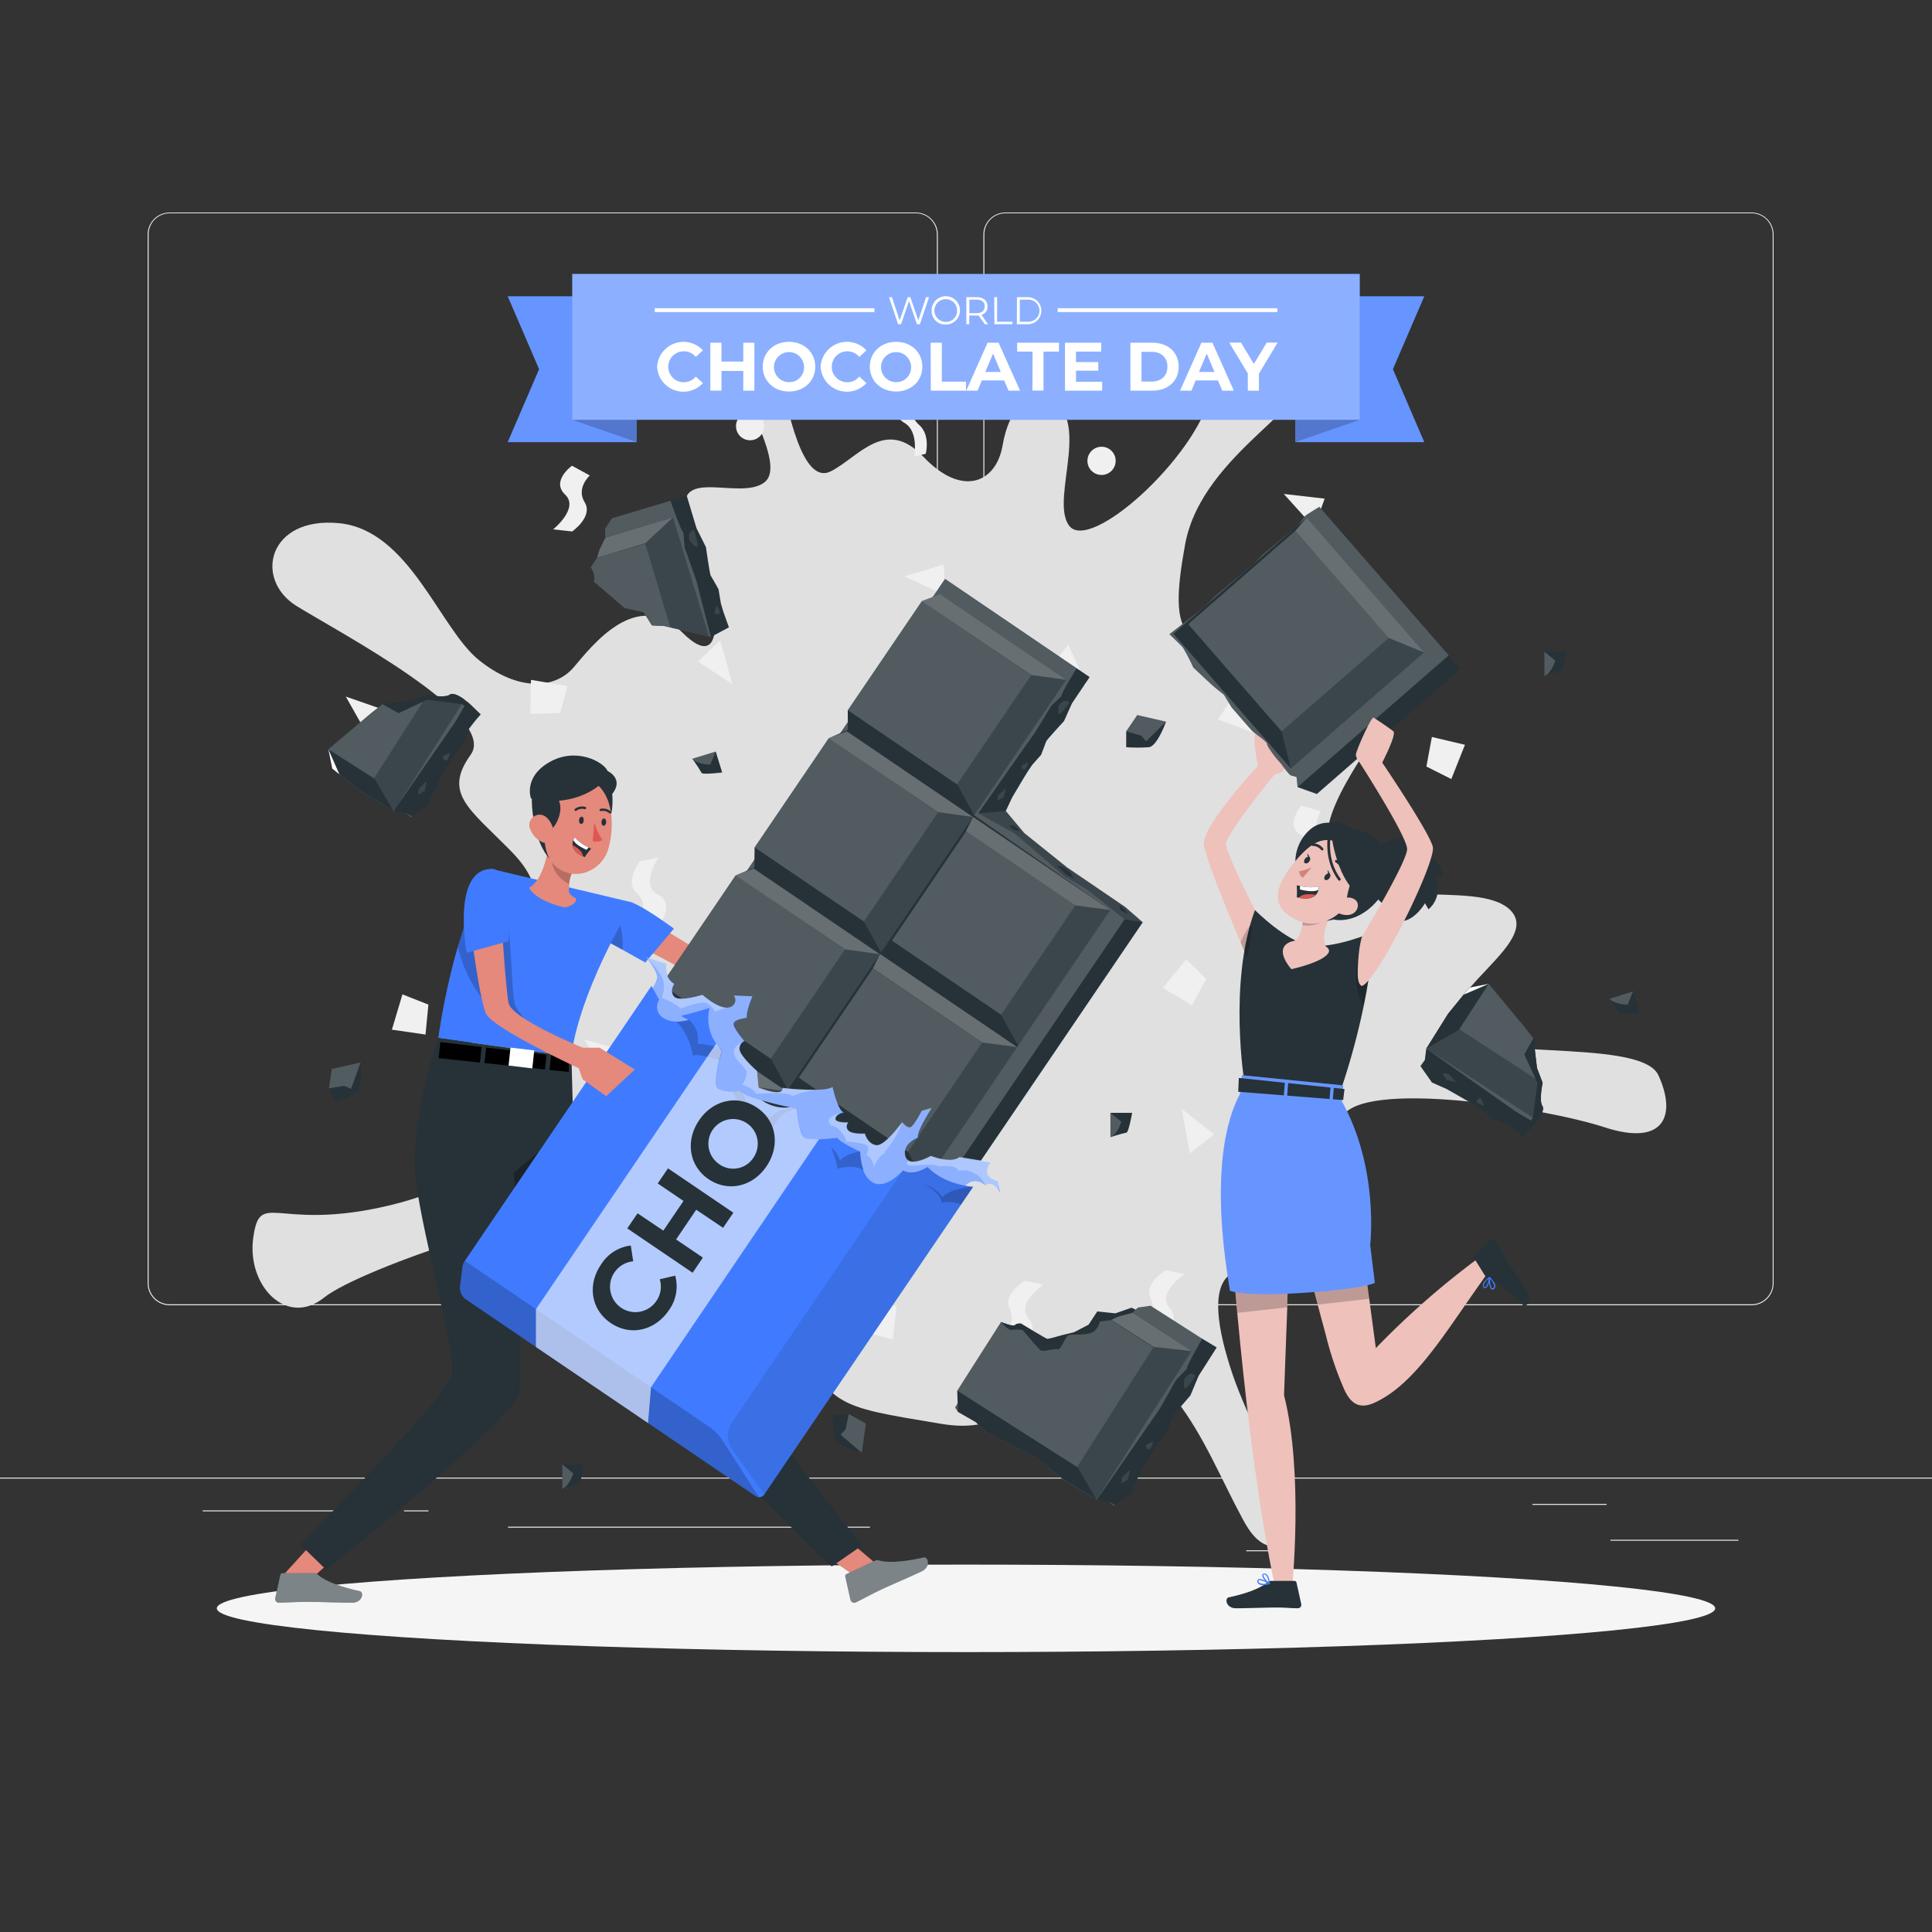 <svg xmlns="http://www.w3.org/2000/svg" viewBox="0 0 500 500"><rect x="0" y="0" width="500" height="500" fill="#333333" stroke="none"/><g id="freepik--background-complete--inject-46"><rect y="382.4" width="500" height="0.25" style="fill:#ebebeb"></rect><rect x="416.78" y="398.49" width="33.12" height="0.25" style="fill:#ebebeb"></rect><rect x="322.53" y="401.21" width="8.69" height="0.25" style="fill:#ebebeb"></rect><rect x="396.59" y="389.21" width="19.19" height="0.25" style="fill:#ebebeb"></rect><rect x="52.46" y="390.89" width="43.19" height="0.25" style="fill:#ebebeb"></rect><rect x="104.56" y="390.89" width="6.33" height="0.25" style="fill:#ebebeb"></rect><rect x="131.47" y="395.11" width="93.68" height="0.25" style="fill:#ebebeb"></rect><path d="M237,337.8H43.91a5.71,5.71,0,0,1-5.7-5.71V60.66A5.71,5.71,0,0,1,43.91,55H237a5.71,5.71,0,0,1,5.71,5.71V332.09A5.71,5.71,0,0,1,237,337.8ZM43.91,55.2a5.46,5.46,0,0,0-5.45,5.46V332.09a5.46,5.46,0,0,0,5.45,5.46H237a5.47,5.47,0,0,0,5.46-5.46V60.66A5.47,5.47,0,0,0,237,55.2Z" style="fill:#ebebeb"></path><path d="M453.31,337.8H260.21a5.72,5.72,0,0,1-5.71-5.71V60.66A5.72,5.72,0,0,1,260.21,55h193.1A5.71,5.71,0,0,1,459,60.66V332.09A5.71,5.71,0,0,1,453.31,337.8ZM260.21,55.2a5.47,5.47,0,0,0-5.46,5.46V332.09a5.47,5.47,0,0,0,5.46,5.46h193.1a5.47,5.47,0,0,0,5.46-5.46V60.66a5.47,5.47,0,0,0-5.46-5.46Z" style="fill:#ebebeb"></path><path d="M429.18,278.25c-4.74-10.26-53.1-2.75-53.56-12.89S398.41,243.5,391,235.67s-33.31-.19-43.62-9.71,1.63-24.45,12.29-41.48-2.69-22.23-28.41-18.29-29-.87-24.56-25.26,36.77-37.34,30.22-46.08-19.57-9.39-23.58,7.17-31.39,41.22-36.67,34,7.41-30-7.35-33.76c-3-.76-8.17,3.2-9.85,13s-10.54,13.44-20.44,3-16.74,0-24,3.71-11.26-15.21-13.61-28-8.09-14.47-11.55-6.41,14.73,31.92,8,37.24-26.43-5.93-18.83,12.27,9.36,38.42-2.43,26.64-23.37,3.4-28.15,9-14.28,6.33-24.49-1.86-18-33.73-36.29-35.46-22.07,14.55-10.92,21.45S129,185.3,121.82,195.31s-.44,13.9,10.36,24.89,6.65,18-4.29,31.86-7.36,14.2-.53,27.89-1.65,26.68-28.88,32.53-31.2-4.57-32.94,7.83,8.65,23.27,18.32,15.51,64.45-26.09,68.87-19.91-4.06,22.8,5,29.09,40.52-25.54,48.14-3.15,10.08,22,37.62,26.62c14,2.35,20.67-3.59,26.86-15,3.18-5.86,4.66-8.2,12-6.49,9,2.07,16.64,8.34,22.16,15.51,7.1,9.23,11.47,20.21,17,30.46,1.35,2.5,2.89,5.08,5.36,6.48s6.14,1.09,7.55-1.37c1.15-2,.46-4.51-.26-6.7-4.38-13.3-11.87-24.74-16-38.22-1.72-5.67-7-23.16,3.25-24.43,16.58-2.32,17.94-6.73,24-16.36s-3.5-13.27,1.84-23.2,52.37-2.5,68,2.59S433.92,288.51,429.18,278.25Z" style="fill:#e0e0e0"></path><polygon points="276.46 166.83 271.6 173.14 281.31 177.51 276.46 166.83" style="fill:#f0f0f0"></polygon><polygon points="307.93 298.51 314.18 293.57 305.83 286.96 307.93 298.51" style="fill:#f0f0f0"></polygon><polygon points="244.7 154.05 244.23 146.1 234.03 149.17 244.7 154.05" style="fill:#f0f0f0"></polygon><polygon points="244.09 296.07 239.24 302.38 248.95 306.75 244.09 296.07" style="fill:#f0f0f0"></polygon><polygon points="252.18 204.71 259.94 205.19 258.97 213.93 249.75 211.5 252.18 204.71" style="fill:#f0f0f0"></polygon><polygon points="312.17 253.33 308.48 260.19 300.94 255.66 307 248.29 312.17 253.33" style="fill:#f0f0f0"></polygon><polygon points="224.27 337.41 232.04 337.9 231.07 346.64 221.84 344.21 224.27 337.41" style="fill:#f0f0f0"></polygon><path d="M278.63,237.3l4.86,1s-7.29,4.85-3.89,8.74-2.42,7.28-2.42,7.28l-4.37-2.91s3.88-2.91,1.94-6.8S278.63,237.3,278.63,237.3Z" style="fill:#f0f0f0"></path><polygon points="319.64 179.56 315.19 186.16 325.15 189.92 319.64 179.56" style="fill:#f0f0f0"></polygon><polygon points="340.11 136.54 342.82 129.05 332.24 127.83 340.11 136.54" style="fill:#f0f0f0"></polygon><polygon points="369.15 198.38 370.57 190.73 379.13 192.75 375.6 201.62 369.15 198.38" style="fill:#f0f0f0"></polygon><path d="M340.59,225.12l-4.92.55s5.47-6.84,1.05-9.51.1-7.67.1-7.67l5.05,1.45s-2.82,3.95.21,7.06S340.59,225.12,340.59,225.12Z" style="fill:#f0f0f0"></path><path d="M265.2,331.47l4.86,1s-7.29,4.86-3.89,8.74-2.42,7.29-2.42,7.29l-4.37-2.92s3.88-2.91,1.94-6.8S265.2,331.47,265.2,331.47Z" style="fill:#f0f0f0"></path><polygon points="335.17 314.87 330.31 321.18 340.02 325.55 335.17 314.87" style="fill:#f0f0f0"></polygon><polygon points="374.71 264.71 382.48 265.19 381.51 273.93 372.28 271.51 374.71 264.71" style="fill:#f0f0f0"></polygon><path d="M301.7,328.73l4.86,1s-7.29,4.86-3.89,8.74-2.43,7.29-2.43,7.29l-4.37-2.91s3.89-2.92,1.94-6.8S301.7,328.73,301.7,328.73Z" style="fill:#f0f0f0"></path><path d="M239.57,117.44l-3,.72s1.31-6.47-2.49-8.71-2.5-7-2.5-7l3.8,1.1a7.72,7.72,0,0,0,2.51,6.43C240.87,112.68,239.57,117.44,239.57,117.44Z" style="fill:#f0f0f0"></path><path d="M232.71,262.81l-4.59,1.85s3.42-8.06-1.56-9.43-2-7.42-2-7.42l5.26,0s-1.65,4.57,2.11,6.75S232.71,262.81,232.71,262.81Z" style="fill:#f0f0f0"></path><path d="M212.84,215.63A3.64,3.64,0,1,1,209.2,212,3.64,3.64,0,0,1,212.84,215.63Z" style="fill:#f0f0f0"></path><path d="M197.76,110.3a3.64,3.64,0,1,1-3.64-3.64A3.65,3.65,0,0,1,197.76,110.3Z" style="fill:#f0f0f0"></path><path d="M288.73,119.26a3.65,3.65,0,1,1-3.65-3.64A3.64,3.64,0,0,1,288.73,119.26Z" style="fill:#f0f0f0"></path><polygon points="186.41 165.73 180.62 171.19 189.52 177.05 186.41 165.73" style="fill:#f0f0f0"></polygon><polygon points="157.56 278.85 161.42 271.89 151.17 269.01 157.56 278.85" style="fill:#f0f0f0"></polygon><polygon points="124.66 301.41 122.62 309.11 133.27 309.39 124.66 301.41" style="fill:#f0f0f0"></polygon><polygon points="110.87 259.99 110.12 267.74 101.42 266.48 104.15 257.34 110.87 259.99" style="fill:#f0f0f0"></polygon><polygon points="199.12 298.86 198.38 306.61 189.67 305.35 192.41 296.21 199.12 298.86" style="fill:#f0f0f0"></polygon><path d="M165.56,222.91l4.85-1s-4.84,7.3-.2,9.57.57,7.65.57,7.65l-5.15-1s2.45-4.18-.84-7S165.56,222.91,165.56,222.91Z" style="fill:#f0f0f0"></path><polygon points="95.27 190.49 99.55 183.77 89.49 180.27 95.27 190.49" style="fill:#f0f0f0"></polygon><polygon points="145 184.54 137.22 184.74 137.42 175.95 146.82 177.55 145 184.54" style="fill:#f0f0f0"></polygon><path d="M148.08,137.54l-4.93-.54s6.83-5.48,3.1-9,1.78-7.47,1.78-7.47l4.61,2.52s-3.61,3.24-1.33,6.94S148.08,137.54,148.08,137.54Z" style="fill:#f0f0f0"></path><path d="M178.55,343.75a3.64,3.64,0,1,1,3.95,3.31A3.64,3.64,0,0,1,178.55,343.75Z" style="fill:#f0f0f0"></path></g><g id="freepik--Shadow--inject-46"><ellipse id="freepik--path--inject-46" cx="250" cy="416.24" rx="193.89" ry="11.32" style="fill:#f5f5f5"></ellipse></g><g id="freepik--chocolate-pieces--inject-46"><path d="M259.08,342.11s3.19,1.29,3.57.8,1.56-.41,1.56-.41,6.52,4,6.88,4,3.88-1,3.88-1l3-.73,3.75-1.94,2.26-3.43,4.68.49,4.17-1.47s5.36,2.61,5,2.54-24.4,16.84-25.23,17.06-15.75-2.69-15.75-2.69Z" style="fill:#263238"></path><path d="M314.89,348.71l-4.7,7.38-2.11,5.05s-4.7,5.41-4.79,5.79-1.32,3.8-1.32,3.8l-2.37,2.84s-.48.71-1.12,1.75-4.21,7.48-4.21,7.48l-1.68,3.85-4,2.86-.29.2-1.55-1.17,0,0h0l-2.89-.34-9-5.54L268,377.15l-12.6-6.44L252.48,368l-4.57-2.63-.74-1.13.67-1,1.45-2.28v0l11.09-17.4c.54.46,1.13.82,1.59.7a7.42,7.42,0,0,1,2.69.05s4,4.77,4.64,5.23,3.77-.57,4.48-.26,2-3.47,2.83-3.68,4.05.06,5.79-.58,2.26-2.94,2.26-2.94l2.87-.36s0,0,0,0a24.26,24.26,0,0,1,2.34-1c.52-.12,2.83-.74,3-.79h0l1.63-1.54,3.27-.46h0l13.36,8.52Z" style="fill:#263238"></path><path d="M311.2,346.36s-4.29,7.35-4,7.82l-2.88,3s-4.12,7.43-4.83,8.38c-.5.64-14.27,20.64-15.57,22.51l-.09.14-9-5.54L268,377.15l-12.6-6.44L252.48,368l-4.57-2.63-.74-1.13.67-1,1.45-2.28v0l11.09-17.4c.54.46,1.13.82,1.59.7a7.42,7.42,0,0,1,2.69.05s4,4.77,4.64,5.23,3.77-.57,4.48-.26,2-3.47,2.83-3.68,4.05.06,5.79-.58,2.26-2.94,2.26-2.94l2.87-.36s0,0,0,0a24.26,24.26,0,0,1,2.34-1c.52-.12,2.83-.74,3-.79h0l1.63-1.54,3.27-.46h0Z" style="fill:#fff;opacity:0.2"></path><path d="M288.33,389.71l-1.56-1.17,1.84,1Z" style="fill:#fff;opacity:0.2"></path><path d="M308.35,349.67h0L283.91,388l-.09.14-9-5.54L268,377.15l-12.6-6.44L252.48,368l-4.57-2.63-.07-2.17-.11-3.28h0l11.35-17.8a11.51,11.51,0,0,0,1.31,1.39c.54.46,1.13.82,1.59.7a7.42,7.42,0,0,1,2.69.05s4,4.77,4.64,5.23,3.77-.57,4.48-.26,2-3.47,2.83-3.68,4.05.06,5.79-.58,2.26-2.94,2.26-2.94l2.87-.36s0,0,0,0a24.26,24.26,0,0,1,2.34-1c.52-.12,2.83-.74,3-.79h0Z" style="fill:#263238"></path><polygon points="308.35 349.68 298.57 348.6 278.79 379.62 283.81 388.17 308.35 349.68" style="fill:#fff;opacity:0.1"></polygon><path d="M308.35,349.67h0l-9.76-1.08-11-7a24.26,24.26,0,0,1,2.34-1c.52-.12,2.83-.74,3-.79h0Z" style="fill:#fff;opacity:0.3"></path><path d="M298.52,348.66l-15.16,23.79-4.57,7.17,0,.07L249.3,360.9l-1.57-1,11.35-17.8a11.51,11.51,0,0,0,1.31,1.39c.54.46,1.13.82,1.59.7a7.42,7.42,0,0,1,2.69.05s4,4.77,4.64,5.23,3.77-.57,4.48-.26,2-3.47,2.83-3.68,4.05.06,5.79-.58,2.26-2.94,2.26-2.94l2.87-.36Z" style="fill:#fff;opacity:0.2"></path><polygon points="292.44 380.39 291.88 382.87 290.21 383.9 290.31 382.37 292.44 380.39" style="fill:#fff;opacity:0.1"></polygon><path d="M296.67,373.88l1.76-.83s-.43,2.26-1.25,2A.86.86,0,0,1,296.67,373.88Z" style="fill:#fff;opacity:0.1"></path><path d="M309.4,356s-1.95,3.4-2.91,3.37a10,10,0,0,1,0-2.38C306.71,356.42,308.32,354.69,309.4,356Z" style="fill:#fff;opacity:0.1"></path><path d="M286.77,388.54l0,0h0Z" style="fill:#fff"></path><path d="M177.74,128.33l2.52,8.39,2.44,4.89s1,7.09,1.25,7.41,2,3.48,2,3.48l.61,3.64s.22.83.59,2c.18.55.85,2.43,1.5,4.21L184,164.83h0l-.53-.12h0l-9.91-2.31L171.9,162l-3.19-.16-2.12-3.41-4.93-1.08-8-6.89c.66-1.72-.75-3.64-.75-3.64l1.6-2.4a.15.15,0,0,0,0-.06c.1-.32.56-2,.78-2.42s1.28-2.62,1.37-2.79h0l-.1-2.23,1.78-2.78h0l15.18-4.54Z" style="fill:#263238"></path><path d="M176.85,137.74l.36,4.1s2.94,8,3.19,9.14c.09.42,1.85,7.22,3.58,13.85h0l-.53-.12h0l-9.91-2.31L171.9,162l-3.19-.16-2.12-3.41-4.93-1.08-8-6.89c.66-1.72-.75-3.64-.75-3.64l1.6-2.4a.15.15,0,0,0,0-.06c.1-.32.56-2,.78-2.42s1.28-2.62,1.37-2.79h0l-.1-2.23,1.78-2.78h0l15.18-4.54S176.31,137.65,176.85,137.74Z" style="fill:#fff;opacity:0.2"></path><path d="M174.19,133.91h0l5.37,17.87,3.89,12.92h0l-9.91-2.31L171.9,162l-3.19-.16-2.12-3.41-4.93-1.08-8-6.89c.66-1.72-.75-3.64-.75-3.64l1.6-2.4a.15.15,0,0,0,0-.06c.1-.32.56-2,.78-2.42s1.28-2.62,1.37-2.79h0Z" style="fill:#263238"></path><polygon points="174.2 133.91 179.56 151.79 183.44 164.71 173.53 162.4 167 140.62 174.19 133.92 174.2 133.91" style="fill:#fff;opacity:0.1"></polygon><path d="M174.19,133.91h0l-7.2,6.69-12.46,3.77c.1-.32.56-2,.78-2.42s1.29-2.62,1.37-2.79h0Z" style="fill:#fff;opacity:0.3"></path><path d="M167,140.69l6.52,21.71L171.9,162l-3.19-.16-2.12-3.41-4.93-1.08-8-6.89c.66-1.72-.75-3.64-.75-3.64l1.6-2.4Z" style="fill:#fff;opacity:0.2"></path><path d="M184.9,158.57l.52-1.88s1.43,1.8.66,2.22A.85.85,0,0,1,184.9,158.57Z" style="fill:#fff;opacity:0.1"></path><path d="M179.64,137.22s1.3,3.7.65,4.4a9.33,9.33,0,0,1-1.78-1.57C178.23,139.56,178,137.21,179.64,137.22Z" style="fill:#fff;opacity:0.1"></path><path d="M224.72,141.27l-.05,0h0Z" style="fill:#fff"></path><path d="M399.69,175v-6.35h5.66s-.91,5.14-1.49,5.14A37.89,37.89,0,0,0,399.69,175Z" style="fill:#263238"></path><path d="M399.69,168.66l2.83,2.32s-1,3.28-2.83,4Z" style="fill:#fff;opacity:0.2"></path><path d="M145.53,385.32V379h5.66s-.9,5.13-1.49,5.13A37.89,37.89,0,0,0,145.53,385.32Z" style="fill:#263238"></path><path d="M145.53,379l2.83,2.31s-1,3.28-2.83,4Z" style="fill:#fff;opacity:0.2"></path><path d="M287.38,294.32V288H293s-.91,5.13-1.49,5.13A37.89,37.89,0,0,0,287.38,294.32Z" style="fill:#263238"></path><path d="M287.38,288l2.83,2.31s-1,3.28-2.83,4Z" style="fill:#fff;opacity:0.2"></path><path d="M416.57,258.44l6.06-1.87,1.68,5.41s-5.18.65-5.35.09A37.61,37.61,0,0,0,416.57,258.44Z" style="fill:#263238"></path><path d="M422.63,256.57,421.26,260s-3.44,0-4.69-1.52Z" style="fill:#fff;opacity:0.2"></path><path d="M179.16,196.37l6.07-1.87,1.67,5.41s-5.18.65-5.35.09A37.61,37.61,0,0,0,179.16,196.37Z" style="fill:#263238"></path><path d="M185.23,194.5l-1.38,3.39s-3.44,0-4.69-1.52Z" style="fill:#fff;opacity:0.2"></path><path d="M294.32,185.06l7.45,1.71s-2.26,6.36-4.45,6.61a44,44,0,0,1-5.86,0v-4.11Z" style="fill:#263238"></path><polygon points="291.46 189.27 295.31 190.38 296.61 191.85 301.76 186.77 294.32 185.06 291.46 189.27" style="fill:#fff;opacity:0.2"></polygon><path d="M224.09,368.42,223,376s-6.53-1.69-7-3.85a42.21,42.21,0,0,1-.51-5.84l4.08-.35Z" style="fill:#263238"></path><polygon points="219.65 365.94 218.88 369.87 217.53 371.29 223.03 375.98 224.09 368.42 219.65 365.94" style="fill:#fff;opacity:0.2"></polygon><path d="M85.88,276.63,93.33,275s.7,6.71-1.17,7.88a43.46,43.46,0,0,1-5.29,2.52l-1.76-3.71Z" style="fill:#263238"></path><polygon points="85.11 281.67 89.06 281.01 90.86 281.77 93.33 274.97 85.88 276.63 85.11 281.67" style="fill:#fff;opacity:0.2"></polygon><path d="M124.42,184.89a44.6,44.6,0,0,0-3.09,3.8c-.09.38-1.32,3.8-1.32,3.8l-2.36,2.84s-.49.71-1.12,1.75-4.22,7.49-4.22,7.49l-1.67,3.84-4,2.86h0l-.28.21-1.56-1.17,0,0h0l-2.9-.33-9-5.55-5-4h0L86,198.91l-1-5,11.1-9.36L99,182.26l0,0,7.58-1,3.83-1.49s4.64,1,6,0c.81-.61,2.53.39,3.78,1.29a18.75,18.75,0,0,1,1.48,1.16Z" style="fill:#263238"></path><path d="M120.23,182.69c-1.13,2-2.35,4.12-2.71,4.59-.49.64-14.27,20.63-15.56,22.51l-.1.14h0l-9-5.55-5-4h0L86,198.91l-1-5,11.1-9.36L99,182.26l4.12,2.31,6.31-3h0l1-.49,9,1.13h0Z" style="fill:#fff;opacity:0.2"></path><path d="M106.37,211.47l-1.55-1.17,1.83,1Z" style="fill:#fff;opacity:0.2"></path><path d="M120.26,181.06l-.74,1.16L102,209.79l-.1.14h0l-9-5.55-5-4h0L86,198.91l-1-5,11.1-9.36L99,182.26l0,0,7.58-1,3.83-1.49s4.64,1,6,0C117.29,179.16,119,180.16,120.26,181.06Z" style="fill:#263238"></path><polygon points="119.52 182.22 119.53 182.22 101.96 209.79 101.86 209.93 96.84 201.38 101.41 194.21 109.46 181.59 109.47 181.58 110.49 181.09 119.52 182.22" style="fill:#fff;opacity:0.1"></polygon><polygon points="109.46 181.59 101.41 194.21 96.84 201.38 96.8 201.45 84.99 193.93 96.08 184.57 99.03 182.26 103.15 184.57 109.46 181.59" style="fill:#fff;opacity:0.2"></polygon><polygon points="110.49 202.16 109.93 204.63 108.25 205.66 108.36 204.13 110.49 202.16" style="fill:#fff;opacity:0.1"></polygon><path d="M114.71,195.64l1.77-.83s-.43,2.26-1.25,2A.87.87,0,0,1,114.71,195.64Z" style="fill:#fff;opacity:0.1"></path><path d="M104.82,210.3l-.06,0h0Z" style="fill:#fff"></path><polygon points="86 198.91 84.99 193.93 87.82 200.37 87.81 200.37 86 198.91" style="fill:#fff"></polygon><path d="M394,294.13c-1.56-1.36-3.55-3.06-3.77-3.12-.38-.09-3.8-1.35-3.8-1.35l-2.81-2.39s-.71-.48-1.75-1.13-7.44-4.28-7.44-4.28l-3.84-1.71-2.82-4h0l-.2-.28,1.18-1.55,0,0v0l.36-2.89,5.62-9,4.07-5h0l1.47-1.8,5-1,9.27,11.17,2.28,3,.05.06.89,7.59,1.46,3.84s-1,4.64-.05,6c.59.81-.41,2.53-1.32,3.77-.61.84-1.17,1.47-1.17,1.47Z" style="fill:#263238"></path><path d="M396.22,290c-2-1.15-4.1-2.39-4.57-2.76-.64-.49-20.51-14.43-22.38-15.75l-.14-.09h0l5.62-9,4.07-5h0l1.47-1.8,5-1,9.27,11.17,2.28,3-2.34,4.11,2.93,6.33h0l.47,1-1.2,9h0Z" style="fill:#fff;opacity:0.2"></path><path d="M367.55,275.86l1.18-1.54c-.28.54-.62,1.17-1,1.83Z" style="fill:#fff;opacity:0.2"></path><path d="M397.85,290l-1.16-.75-27.42-17.8-.14-.09h0l5.62-9,4.07-5h0l1.47-1.8,5-1,9.27,11.17,2.28,3,.05.06.89,7.59,1.46,3.84s-1,4.64-.05,6C399.76,287.05,398.76,288.77,397.85,290Z" style="fill:#263238"></path><polygon points="396.69 289.26 396.69 289.27 369.27 271.46 369.13 271.37 377.72 266.41 384.86 271.05 397.41 279.2 397.42 279.21 397.89 280.24 396.69 289.26" style="fill:#fff;opacity:0.1"></polygon><polygon points="397.41 279.2 384.86 271.05 377.72 266.41 377.65 266.38 385.27 254.63 394.54 265.81 396.82 268.76 394.48 272.87 397.41 279.2" style="fill:#fff;opacity:0.2"></polygon><polygon points="376.83 280.06 374.36 279.48 373.34 277.79 374.87 277.91 376.83 280.06" style="fill:#fff;opacity:0.1"></polygon><path d="M383.31,284.34l.82,1.77s-2.26-.45-1.95-1.27A.86.86,0,0,1,383.31,284.34Z" style="fill:#fff;opacity:0.1"></path><path d="M368.73,274.32s0,0,0-.06v0Z" style="fill:#fff"></path><polygon points="380.29 255.6 385.27 254.63 378.81 257.41 378.81 257.4 380.29 255.6" style="fill:#fff"></polygon></g><g id="freepik--character-2--inject-46"><path d="M324.78,235.52s-7.29-14.35-7.5-16.94,12.64-18.22,12.64-18.22,2.09-.13,2.52-1.48c.39-1.2-5.56-10.75-5.56-10.75a3.16,3.16,0,0,0-2.18,2.37c-.29,1.83.81,7.76.81,7.76S311,213.83,311.57,218.58s11.19,29.28,11.19,29.28Z" style="fill:#eec1bb"></path><path d="M322.08,280.31s-4.27-25.82,2.7-44.79c0,0,8,8.08,14.11,9.14s16.6-3.44,16.6-3.44c-1.08,20.85-8.86,41.9-8.86,41.9Z" style="fill:#263238"></path><path d="M327.8,350.54c2.22-7.66,4-14.47,5.29-20.51a189.83,189.83,0,0,0-1.56-21.39S328,336.23,327.8,350.54Z" style="opacity:0.2;isolation:isolate"></path><path d="M334.19,243.67a6,6,0,0,1,.83-.19c.67-.36,1.57-1.35,2-4.06a21.47,21.47,0,0,0,.25-3.21l7.76-.1s-3.44,4.61-2,8.74c.67.46,1.1,1,.85,1.59-1.14,2.55-9.67,4.38-9.67,4.38S329.23,245.38,334.19,243.67Z" style="fill:#eec1bb"></path><path d="M337.28,236.21a21.47,21.47,0,0,1-.25,3.21c5.07.89,8-3.31,8-3.31Z" style="opacity:0.2;isolation:isolate"></path><path d="M350.93,215.84s-6.79-5.94-12.17-.89a11.1,11.1,0,0,0-3,11.49Z" style="fill:#263238"></path><path d="M349.46,219.48c-5.29-4-9.14-2.46-13.66,2.7-5.64,6.46-7.8,12.45-.07,16C346.22,243,358.26,226.13,349.46,219.48Z" style="fill:#eec1bb"></path><path d="M339.45,224.48a13.89,13.89,0,0,1-3.21,1,1.82,1.82,0,0,0,.95,1.65Z" style="fill:#d4827d"></path><path d="M343,226.5c-.34.42-.38.95-.1,1.18s.79.06,1.13-.37.38-.95.1-1.18S343.36,226.07,343,226.5Z" style="fill:#263238"></path><path d="M344.25,226.25l-.64-1.11S343.45,226.29,344.25,226.25Z" style="fill:#263238"></path><path d="M337.77,222.19c-.34.43-.38,1-.09,1.18s.79.07,1.13-.36.38-1,.09-1.19S338.11,221.76,337.77,222.19Z" style="fill:#263238"></path><path d="M339,221.94l-.64-1.1S338.21,222,339,221.94Z" style="fill:#263238"></path><path d="M347.53,225.76a.34.34,0,0,1-.34-.33,3.12,3.12,0,0,0-1.52-2.25.35.35,0,0,1-.13-.47.34.34,0,0,1,.47-.13,3.77,3.77,0,0,1,1.86,2.82.35.35,0,0,1-.33.36Z" style="fill:#263238"></path><path d="M342.16,220.08a.33.33,0,0,1-.29-.15,2.79,2.79,0,0,0-2.18-1,.34.34,0,1,1,.05-.68,3.37,3.37,0,0,1,2.7,1.32.33.33,0,0,1-.1.47A.31.31,0,0,1,342.16,220.08Z" style="fill:#263238"></path><path d="M348.5,232.78s.82-6.22,3.73-9.3c0,0-7.25-12.23-15.83-2,0,0,6.13-10.24,15.4-3.56s-.85,20-8.56,20.38C343.24,238.34,348,236.66,348.5,232.78Z" style="fill:#263238"></path><path d="M350.28,214.78s-2.95-2.35-5-2,.53,13.12,4.73,17.19c0,0-1.94,6.38-4.88,8,0,0,6.64,1.74,12.41-6.28S356.73,214.78,350.28,214.78Z" style="fill:#263238"></path><path d="M346.79,233.25a2.91,2.91,0,0,1,4.11-.23c1.5,1.42-.26,5.38-5,3.1C345.27,235.79,345.37,235,346.79,233.25Z" style="fill:#eec1bb"></path><path d="M346.63,227.91a.35.35,0,0,1-.28-.14c-4.9-6.68-2-14.79-1.93-14.87a.34.34,0,0,1,.44-.2.34.34,0,0,1,.2.44c0,.08-2.83,7.85,1.85,14.23a.35.35,0,0,1-.08.48A.36.36,0,0,1,346.63,227.91Z" style="fill:#263238"></path><path d="M335.6,229.11a21.36,21.36,0,0,1,0,3.08,4.94,4.94,0,0,0,.52.13c2.4.57,3.7,0,4.42-.72a3.37,3.37,0,0,0,.71-1.32,3.06,3.06,0,0,0,.13-.85,11.81,11.81,0,0,1-4.94-.14Z" style="fill:#263238"></path><path d="M336.42,229.29l0,.91c2.26.53,3.92.59,4.79.08a3.06,3.06,0,0,0,.13-.85A11.81,11.81,0,0,1,336.42,229.29Z" style="fill:#fff"></path><path d="M336.1,232.32c2.4.57,3.7,0,4.42-.72a8.07,8.07,0,0,0-2.79-.1A3,3,0,0,0,336.1,232.32Z" style="fill:#de5753"></path><path d="M355.22,220.62S361,213.2,369.9,219l-2.71,1.11s5.66,1.51,6.32,6.93l-2.27-.7s2.75,5.23-1.55,9l-.9-1.58s-2.34,4.06-5.65,4.61l.73-2.55s-3.21,3.44-7.23,1l2-2.38S350.8,229.76,355.22,220.62Z" style="fill:#263238"></path><path d="M352.26,320.62l.85,6.28,1.24,9.23.25,1.81.84,6.29.63,4.66a214.1,214.1,0,0,1,26.82-23.49l2.84,3.09C375.65,342.21,368,356,357.87,361.9c-3.48,2-7.2,3.67-9.9-2.13a84.28,84.28,0,0,1-4.82-14.17c-.78-2.87-1.5-5.55-2.15-8l-.09-.36c-1.27-4.82-2.25-8.67-2.87-11.11-.46-1.91-.72-2.95-.72-2.95Z" style="fill:#eec1bb"></path><path d="M334.35,411.51l-4.2.06c-4.26-20-7.28-44.81-9.15-63.51-.3-2.93-.56-5.7-.8-8.29-.11-1.23-.22-2.42-.32-3.56-.5-5.62-.84-10.07-1.05-12.83-.15-2-.23-3.11-.23-3.11h15.16l-.14,3.86-.47,12.75,0,1.45-.32,8.42-.52,14.34C337.46,381.27,334.35,411.51,334.35,411.51Z" style="fill:#eec1bb"></path><path d="M354.35,336.13,341,337.62l-.09-.36c-1.27-4.82-2.25-8.67-2.87-11.11l15.07.75Z" style="opacity:0.2;isolation:isolate"></path><path d="M333.62,324.13l-.47,12.75,0,1.45-12.9,1.44c-.11-1.23-.22-2.42-.32-3.56-.5-5.62-.84-10.07-1.05-12.83Z" style="opacity:0.2;isolation:isolate"></path><path d="M320.9,283.15h0l.5-4.89,26.26,2.64-.55,3.83h0c9.89,17.5,7.49,37.47,7.49,37.47L355.8,332s-2.49,1.54-19.12,2.62c-14.63.95-18.35-.56-18.35-.56C313.16,303.7,317.6,289.23,320.9,283.15Z" style="fill:#407BFF"></path><path d="M320.9,283.15h0l.5-4.89,26.26,2.64-.55,3.83h0c9.89,17.5,7.49,37.47,7.49,37.47L355.8,332s-2.49,1.54-19.12,2.62c-14.63.95-18.35-.56-18.35-.56C313.16,303.7,317.6,289.23,320.9,283.15Z" style="fill:#fff;opacity:0.2;isolation:isolate"></path><polygon points="332.26 283.48 320.45 282.55 320.61 278.97 332.52 280.22 332.26 283.48" style="fill:#263238"></polygon><polygon points="344.09 284.42 333.11 283.55 333.38 280.31 344.33 281.46 344.09 284.42" style="fill:#263238"></polygon><polygon points="345.18 281.55 347.96 281.84 347.61 284.7 344.94 284.49 345.18 281.55" style="fill:#263238"></polygon><path d="M329,409.14h6a.54.54,0,0,1,.53.43l1.23,5.55a.91.91,0,0,1-.71,1.09l-.2,0c-2.45,0-2.65-.19-5.73-.19-1.89,0-7.61.2-10.23.2s-3-2.59-1.89-2.83c4.81-1,8.43-2.5,10-3.88A1.48,1.48,0,0,1,329,409.14Z" style="fill:#263238"></path><path d="M326.92,410.23a1.89,1.89,0,0,1-1.2-.31.91.91,0,0,1-.31-.8.45.45,0,0,1,.26-.41c.69-.36,2.7.88,2.93,1a.15.15,0,0,1,.07.15.14.14,0,0,1-.11.12A7,7,0,0,1,326.92,410.23Zm-.93-1.29a.33.33,0,0,0-.19,0s-.08,0-.09.17a.59.59,0,0,0,.2.53,3,3,0,0,0,2.22.12A6.14,6.14,0,0,0,326,408.94Z" style="fill:#407BFF"></path><path d="M328.52,410h-.08c-.64-.35-1.88-1.72-1.76-2.38a.49.49,0,0,1,.48-.39.81.81,0,0,1,.63.19c.72.59.87,2.38.88,2.47a.17.17,0,0,1-.07.13A.11.11,0,0,1,328.52,410Zm-1.26-2.53h-.07c-.19,0-.21.11-.21.15-.08.4.71,1.44,1.35,1.93a3.54,3.54,0,0,0-.73-1.95A.53.53,0,0,0,327.26,407.48Z" style="fill:#407BFF"></path><path d="M384.61,330.61l-3.17-5.08a.55.55,0,0,1,.09-.68l4.06-4a.92.92,0,0,1,1.3,0,1,1,0,0,1,.13.16c1.26,2.1,1.23,2.35,2.86,5,1,1.61,4.19,6.37,5.57,8.59s-.63,3.88-1.4,3.09c-3.42-3.52-6.57-5.83-8.55-6.41A1.42,1.42,0,0,1,384.61,330.61Z" style="fill:#263238"></path><path d="M386.63,331.79A1.85,1.85,0,0,1,387,333a.86.86,0,0,1-.51.68.46.46,0,0,1-.49,0c-.66-.4-.68-2.77-.67-3a.14.14,0,0,1,.08-.14.17.17,0,0,1,.17,0A7.6,7.6,0,0,1,386.63,331.79Zm-.61,1.47a.29.29,0,0,0,.13.14s.1,0,.2,0a.64.64,0,0,0,.35-.45,3.07,3.07,0,0,0-1.08-1.95A6,6,0,0,0,386,333.26Z" style="fill:#407BFF"></path><path d="M385.59,330.55l0,.06c.05.73-.46,2.51-1.09,2.75a.48.48,0,0,1-.58-.2.78.78,0,0,1-.17-.63c.12-.92,1.56-2,1.63-2a.16.16,0,0,1,.15,0A.08.08,0,0,1,385.59,330.55Zm-1.48,2.4,0,.06c.1.16.2.12.24.1.38-.14.85-1.36.92-2.17A3.48,3.48,0,0,0,384,332.6.48.48,0,0,0,384.11,333Z" style="fill:#407BFF"></path><path d="M378,173.1,340.8,205.49l-5-1.79-.25-2.56a5.67,5.67,0,0,0-1.34-.41c-.52,0-2.54-2.91-2.54-2.91l-1.34-1.54s-2.45-3.06-2.42-3.74-3.12-2.59-3.93-3.46-5.24-6-5.24-6l-2-3.29s-2-1.56-3-2.45-4.92-4.59-4.92-4.59a50.6,50.6,0,0,0-2.7-5.19c-.6-.7-3.47-3.43-3.47-3.43l9.12-7.12,2.91-2.94,9.82-8.14,2.07-2.23s8.17-6.69,9-7.41,1.6-2.22,2.21-2.76,3.68-2.36,3.68-2.36Z" style="fill:#263238"></path><path d="M374.93,169.6l-39.14,34.1-.25-2.56a5.67,5.67,0,0,0-1.34-.41c-.52,0-2.54-2.91-2.54-2.91l-1.34-1.54s-2.45-3.06-2.42-3.74-3.12-2.59-3.93-3.46-5.24-6-5.24-6l-2-3.29s-2-1.56-3-2.45-4.92-4.59-4.92-4.59a50.6,50.6,0,0,0-2.7-5.19c-.6-.7-3.47-3.43-3.47-3.43l9.12-7.12,2.91-2.94,9.82-8.14,2.07-2.23s8.17-6.69,9-7.41,1.6-2.22,2.21-2.76,3.68-2.36,3.68-2.36Z" style="fill:#fff;opacity:0.2"></path><rect x="313.26" y="143.32" width="45.72" height="46.23" transform="translate(-26.65 261.72) rotate(-41.06)" style="fill:#263238"></rect><polygon points="368.54 168.85 359.4 165.1 331.66 189.27 334.06 198.88 368.54 168.85" style="fill:#fff;opacity:0.1"></polygon><polygon points="338.18 133.99 335.24 137.36 359.4 165.1 368.54 168.85 338.18 133.99" style="fill:#fff;opacity:0.3"></polygon><rect x="315.06" y="144.92" width="36.79" height="36.79" transform="translate(237.57 -195.39) rotate(48.94)" style="fill:#fff;opacity:0.2"></rect><path d="M324.07,239.85l-1.31,8s-.67-1.55-1.68-4a21.41,21.41,0,0,1,2.42-4.37A2.63,2.63,0,0,1,324.07,239.85Z" style="opacity:0.2;isolation:isolate"></path><path d="M355,247.54c-.47,4.32-1.18,8.56-2,12.52-2.91-3.68-2.11-10.59-1.17-14.36C352.37,243.47,353.68,244.84,355,247.54Z" style="opacity:0.2;isolation:isolate"></path><path d="M352.51,242.35s11.65-19.32,11.65-22.61-12.27-22.38-12.27-22.38a4.46,4.46,0,0,1-1-1.91c-.1-.92,4-10,4.56-9.72s4.24,2.77,5.15,3.54-2.88,8.09-2.88,8.09,12.2,18,13.09,21.8-14,34.24-18.3,36c0,0-1.13,0-1.13-3.2C351.42,245.34,352.51,242.35,352.51,242.35Z" style="fill:#eec1bb"></path></g><g id="freepik--character-1--inject-46"><g id="freepik--group--inject-46"><path d="M170.35,239.64s10.32,6.25,12.71,7.78,21.28,7.43,21.28,7.43,3.12-1.28,4.31-1,7.21,2.88,7.21,2.88-4.26,6.35-5.42,6.19-7.2-2.29-7.2-2.7a4.62,4.62,0,0,0-.61-1.4s-19.39-4.65-22.51-6.25-13.75-7.25-13.75-7.25Z" style="fill:#e4897b"></path><path d="M174.41,240.33,167,249.1l-5.9-3.3L156,243l4.06-4.87,3.73-4.49C167.75,235.37,174.41,240.33,174.41,240.33Z" style="fill:#407BFF"></path><path d="M161.11,245.8,156,243l4.06-4.87A17.92,17.92,0,0,1,161.11,245.8Z" style="opacity:0.2;isolation:isolate"></path><path d="M113.43,268.64l34.46,4.81s.65-13.9,15.93-39.85l-36.65-8.73C117.24,239.39,113.43,268.64,113.43,268.64Z" style="fill:#407BFF"></path><path d="M136.93,229.76c1.94,3.59,9.25,5.09,9.25,5.09s3.29-.67,2.85-2.36c-2.41-1.32-1.74-1.94-1.72-3.65a8,8,0,0,1,.77-3,16.4,16.4,0,0,1,.8-1.56l-6.38-9.43C142.15,219.45,140.8,227.69,136.93,229.76Z" style="fill:#e4897b"></path><path d="M143.06,219.6c-1.48,5.29,2.27,8.21,4.25,9.24a8,8,0,0,1,.77-3Z" style="opacity:0.2;isolation:isolate"></path><path d="M158,202.59s2.13,8.65-2.22,12.45-5.84-12.53-5.84-12.53Z" style="fill:#263238"></path><path d="M142.86,223.24a8,8,0,0,0,9.42,2.25,8.88,8.88,0,0,0,4.69-4.58,7.65,7.65,0,0,0,.34-.88c1.8-5.57,1.68-15-4.31-18a8.67,8.67,0,0,0-12.59,7.71C140.29,216.06,139.92,219.77,142.86,223.24Z" style="fill:#e4897b"></path><path d="M149.85,212.24c-.07.51.2.95.54,1s.64-.37.68-.89-.2-1-.53-1S149.9,211.72,149.85,212.24Z" style="fill:#263238"></path><path d="M155.66,212.7c-.07.5.21,1,.54,1s.64-.37.68-.88-.2-.95-.54-1S155.7,212.21,155.66,212.7Z" style="fill:#263238"></path><path d="M153.8,212.81a17.84,17.84,0,0,0,2.11,4.59,3,3,0,0,1-2.51.26Z" style="fill:#de5753"></path><path d="M158,210.48a.32.32,0,0,1-.31,0,2.43,2.43,0,0,0-2.11-.58.3.3,0,1,1-.17-.57h0a3,3,0,0,1,2.67.69.29.29,0,0,1,0,.42h0A.27.27,0,0,1,158,210.48Z" style="fill:#263238"></path><path d="M148.89,209.84a.24.24,0,0,1-.16-.07.3.3,0,0,1,.05-.42h0a3,3,0,0,1,2.72-.51.3.3,0,0,1,.17.39h0a.31.31,0,0,1-.38.18h0a2.47,2.47,0,0,0-2.15.43A.3.3,0,0,1,148.89,209.84Z" style="fill:#263238"></path><path d="M145.66,202.22l.51,1.21c-2.11.62-1.77,3.06-1.38,4.17.83,2.38-.61,6-2.46,7.37,0,0,0-1-.89-.8s-.79,5.51.81,8.09c0,0-2.46-2.36-3.72-8-1.16-5.18-1.2-9.47-.08-11.43Z" style="fill:#263238"></path><path d="M137.25,214.69a6,6,0,0,0,3.2,3.3c2,.83,3.19-.85,2.88-2.83-.29-1.75-1.63-4.35-3.7-4.32A2.69,2.69,0,0,0,137.25,214.69Z" style="fill:#e4897b"></path><path d="M153,219.62a19,19,0,0,0-1.66,2.19l-.44-.19c-2-.9-2.63-2-2.72-2.9a2.7,2.7,0,0,1,.22-1.32,2.76,2.76,0,0,1,.37-.67,10.21,10.21,0,0,0,3.55,2.57C152.73,219.51,153,219.62,153,219.62Z" style="fill:#263238"></path><path d="M152.32,219.3l-.5.64c-1.88-.85-3.09-1.71-3.42-2.54a2.76,2.76,0,0,1,.37-.67A10.21,10.21,0,0,0,152.32,219.3Z" style="fill:#fff"></path><path d="M150.9,221.62c-2-.9-2.63-2-2.72-2.9a7,7,0,0,1,2,1.44A2.63,2.63,0,0,1,150.9,221.62Z" style="fill:#de5753"></path><path d="M137.42,206.66s-2.07-5.47,4.75-9.41,13.94-.2,15.09,2.29c0,0,4.37,2,1.14,6l-2.52-3S149.46,209.35,137.42,206.66Z" style="fill:#263238"></path><polygon points="89.28 400.74 80.71 408.47 73.35 407.59 83.26 396.71 89.28 400.74" style="fill:#e4897b"></polygon><polygon points="211.18 400.89 220.66 407.48 227.84 405.67 216.65 396.14 211.18 400.89" style="fill:#e4897b"></polygon><path d="M77.64,399.68l6.78,6.57s49.12-39.19,49.93-45.75,0-41.51,0-41.51,6.56,7.68,16.71,19.08c16.29,18.32,41.83,46.24,64.2,67.33l7.88-5.46c-56.73-70.81-74.77-108.69-74.77-108.69l-.48-17.8-34.46-4.81s-7.84,22.39-5.72,37.64,10.17,43.63,9.31,49.35S77.64,399.68,77.64,399.68Z" style="fill:#263238"></path><path d="M81.26,407.13H73.12a.59.59,0,0,0-.57.46l-1.32,6a1,1,0,0,0,.76,1.18l.22,0c2.63-.05,4.55-.21,7.86-.21,2,0,8.18.22,11,.22s3.18-2.78,2-3c-5.17-1.12-9-2.68-10.71-4.17A1.58,1.58,0,0,0,81.26,407.13Z" style="fill:#263238"></path><path d="M226.44,403.91l-7.36,3.46a.59.59,0,0,0-.32.66l1.34,6a1,1,0,0,0,1.19.74l.21-.07c2.36-1.16,4-2.13,7-3.53,1.84-.87,7.49-3.29,10-4.49s1.69-3.87.54-3.61c-5.15,1.18-9.33,1.42-11.46.79A1.62,1.62,0,0,0,226.44,403.91Z" style="fill:#263238"></path><path d="M133,303.52,134.35,319s6.56,7.68,16.71,19.08c-10.77-17.39-13.68-29.36-13.68-29.36,3.51-4.69,3.88-12.2,3.88-12.2Z" style="opacity:0.3;isolation:isolate"></path><path d="M81.26,407.13H73.12a.59.59,0,0,0-.57.46l-1.32,6a1,1,0,0,0,.76,1.18l.22,0c2.63-.05,4.55-.21,7.86-.21,2,0,8.18.22,11,.22s3.18-2.78,2-3c-5.17-1.12-9-2.68-10.71-4.17A1.58,1.58,0,0,0,81.26,407.13Z" style="fill:#fff;opacity:0.4"></path><path d="M226.44,403.91l-7.36,3.46a.59.59,0,0,0-.32.66l1.34,6a1,1,0,0,0,1.19.74l.21-.07c2.36-1.16,4-2.13,7-3.53,1.84-.87,7.49-3.29,10-4.49s1.69-3.87.54-3.61c-5.15,1.18-9.33,1.42-11.46.79A1.62,1.62,0,0,0,226.44,403.91Z" style="fill:#fff;opacity:0.4"></path><polygon points="142.22 276.9 147.2 277.43 147.18 273.65 142.63 273.11 142.22 276.9"></polygon><polygon points="124.64 270.96 113.96 269.69 113.52 273.85 124.2 274.98 124.64 270.96"></polygon><polygon points="125.39 275.11 141.03 276.77 141.44 272.97 125.83 271.11 125.39 275.11"></polygon><polygon points="131.61 275.77 137.76 276.5 138.26 271.85 132.12 271.12 131.61 275.77" style="fill:#fff"></polygon><path d="M140.06,268.64s-16.69-3.53-21.59-23.59a89.41,89.41,0,0,1,5.79-15.19,24.66,24.66,0,0,1,5.64,3.74c2.81,3.61,2.21,24.1,3.51,26.71S140.06,268.64,140.06,268.64Z" style="opacity:0.2;isolation:isolate"></path><path d="M295.74,238.69,196.17,385.33l-76.32-51.82,124.72-183.7L282,175.23,277.44,182l-2.08,4.62s-4.52,4.89-4.61,5.25-1.32,3.49-1.32,3.49l-2.28,2.57s-.46.65-1.09,1.6-4.1,6.82-4.1,6.82l-1.66,3.53,4.77,5.7,11.1,8.91,15,10.21Z" style="fill:#263238"></path><path d="M291.05,237.93l-98.44,145-72.76-49.4,124.72-183.7,34.07,23.13s-4.17,6.71-3.92,7.16L272,182.76s-4,6.79-4.72,7.64c-.5.62-14.09,20.07-14.09,20.07s8.51,4.82,9,5,13.28,11.35,13.28,11.35l5.62,3.26,5.37,4.2Z" style="fill:#fff;opacity:0.2"></path><polygon points="251.12 159.11 243.26 153.77 238.58 155.56 219.4 183.81 219.42 188.88 214.47 191.06 195.29 219.31 195.22 224.53 190.37 226.56 171.19 254.82 171.12 260.03 166.27 262.06 147.09 290.32 147.11 295.39 142.16 297.57 122.98 325.82 123.08 330.77 130.95 336.11 191.25 377.05 287.33 235.52 252.12 211 275.92 175.94 251.12 159.11" style="fill:#263238"></polygon><polygon points="275.92 175.94 266.87 174.69 247.69 202.94 252.12 211 275.92 175.94" style="fill:#fff;opacity:0.1"></polygon><polygon points="287.33 235.52 278.25 234.32 259.07 262.57 263.5 270.63 287.33 235.52" style="fill:#fff;opacity:0.1"></polygon><polygon points="251.83 211.42 250 215.14 278.25 234.32 287.33 235.52 251.83 211.42" style="fill:#fff;opacity:0.3"></polygon><polygon points="263.25 270.99 254.16 269.79 234.98 298.04 239.41 306.1 263.25 270.99" style="fill:#fff;opacity:0.1"></polygon><polygon points="227.75 246.89 225.91 250.61 254.16 269.79 263.25 270.99 227.75 246.89" style="fill:#fff;opacity:0.3"></polygon><polygon points="239.17 306.46 230.08 305.26 210.9 333.51 215.33 341.58 239.17 306.46" style="fill:#fff;opacity:0.1"></polygon><polygon points="203.67 282.36 201.83 286.08 230.08 305.26 239.17 306.46 203.67 282.36" style="fill:#fff;opacity:0.3"></polygon><polygon points="215.09 341.93 206 340.73 186.82 368.99 191.25 377.05 215.09 341.93" style="fill:#fff;opacity:0.1"></polygon><polygon points="179.58 317.83 177.75 321.55 206 340.73 215.09 341.93 179.58 317.83" style="fill:#fff;opacity:0.3"></polygon><polygon points="243.26 153.77 238.58 155.56 266.87 174.69 275.92 175.94 243.26 153.77" style="fill:#fff;opacity:0.3"></polygon><polygon points="251.81 211.44 242.77 210.19 223.59 238.44 228.01 246.5 251.81 211.44" style="fill:#fff;opacity:0.1"></polygon><polygon points="219.16 189.27 214.47 191.06 242.77 210.19 251.81 211.44 219.16 189.27" style="fill:#fff;opacity:0.3"></polygon><polygon points="227.71 246.95 218.66 245.69 199.48 273.94 203.91 282 227.71 246.95" style="fill:#fff;opacity:0.1"></polygon><polygon points="195.05 224.77 190.37 226.56 218.66 245.69 227.71 246.95 195.05 224.77" style="fill:#fff;opacity:0.3"></polygon><polygon points="203.61 282.45 194.56 281.19 175.38 309.44 179.81 317.5 203.61 282.45" style="fill:#fff;opacity:0.1"></polygon><polygon points="170.95 260.27 166.27 262.06 194.56 281.19 203.61 282.45 170.95 260.27" style="fill:#fff;opacity:0.3"></polygon><polygon points="179.5 317.95 170.46 316.69 151.28 344.94 155.71 353 179.5 317.95" style="fill:#fff;opacity:0.1"></polygon><polygon points="146.84 295.77 142.16 297.57 170.46 316.69 179.5 317.95 146.84 295.77" style="fill:#fff;opacity:0.3"></polygon><rect x="226.04" y="162.2" width="34.15" height="34.15" transform="translate(142.68 -105.6) rotate(34.17)" style="fill:#fff;opacity:0.2"></rect><rect x="201.94" y="197.71" width="34.15" height="34.15" transform="translate(158.46 -85.94) rotate(34.17)" style="fill:#fff;opacity:0.2"></rect><rect x="237.44" y="221.81" width="34.15" height="34.15" transform="translate(178.13 -101.71) rotate(34.17)" style="fill:#fff;opacity:0.2"></rect><rect x="177.83" y="233.21" width="34.15" height="34.15" transform="translate(174.24 -66.27) rotate(34.17)" style="fill:#fff;opacity:0.2"></rect><rect x="213.33" y="257.31" width="34.15" height="34.15" transform="translate(193.91 -82.05) rotate(34.17)" style="fill:#fff;opacity:0.2"></rect><rect x="153.73" y="268.71" width="34.15" height="34.15" transform="translate(190.02 -46.6) rotate(34.17)" style="fill:#fff;opacity:0.2"></rect><rect x="189.23" y="292.81" width="34.15" height="34.15" transform="translate(209.69 -62.38) rotate(34.17)" style="fill:#fff;opacity:0.2"></rect><rect x="129.63" y="304.21" width="34.15" height="34.15" transform="translate(205.8 -26.93) rotate(34.17)" style="fill:#fff;opacity:0.2"></rect><rect x="165.13" y="328.31" width="34.15" height="34.15" transform="translate(225.47 -42.71) rotate(34.17)" style="fill:#fff;opacity:0.2"></rect><path d="M295.74,238.69l-4.69-.76-4.58-3.61-5.37-4.2-5.62-3.26s-12.75-11.12-13.28-11.35-9-5-9-5l7.14-.64,4.77,5.7,11.1,8.91,15,10.21Z" style="fill:#fff;opacity:0.1"></path><polygon points="260.33 204.02 259.75 206.3 258.16 207.21 258.3 205.8 260.33 204.02" style="fill:#fff;opacity:0.1"></polygon><path d="M264.43,198.09l1.66-.73s-.46,2.09-1.22,1.79A.79.79,0,0,1,264.43,198.09Z" style="fill:#fff;opacity:0.1"></path><path d="M261.1,213.6s1.48,0,1.84.42,1,1.08,1,1.08l-1.68-.34Z" style="fill:#263238"></path><path d="M273.56,224.05l2.5,2.38,1.89.94a6.34,6.34,0,0,0-1.76-2.29A4.15,4.15,0,0,0,273.56,224.05Z" style="fill:#263238"></path><path d="M289.77,235.33s-.12-1.24.49-.73a19.23,19.23,0,0,1,1.74,1.92A8.07,8.07,0,0,1,289.77,235.33Z" style="fill:#263238"></path><path d="M276.72,181.8s-1.9,3.11-2.79,3a9.27,9.27,0,0,1,.09-2.2C274.21,182.16,275.75,180.6,276.72,181.8Z" style="fill:#fff;opacity:0.1"></path><path d="M166.57,259.66s3.42-5.19,3.52-6.7-2.71-5.1-2.71-5.1l5.08,1.61s-.75,3.53,2.06,5.16c0,0-1.31,1.92,0,3.33s7.32-.48,7.32-.48,4.6,4.15,7.11,3.18a1.87,1.87,0,0,0,1-3l4.82.19s-1.61,3.64-1.48,5.58c0,0-3.41.34-3.4,1.6s2.81,4.42,2.81,4.42a2,2,0,0,0-1.35,2c-.13,1.71,4.51,5.79,4.51,5.79l.4,4.24s6.47,2.74,6.23.13c0,0,10.33,1.27,13-.22,0,0,1.38,6.46,3,6.54,0,0-2,.29-2.28,1.54s3.33,1.08,3.33,1.08a1.47,1.47,0,0,0-.08,2c.88,1.12,4.35.88,4.35.88s.66,2.66,2.92,3,6.71-5.94,6.71-5.94,1.31,1.71,2.21,1.29,2.87-4.22,2.87-4.22l2.56-.74s-4.07,6.3-3.56,7.67c0,0-4.12,1.52-3.25,4.79s6.62-.05,6.62-.05,5.15,2.08,7.4.31l8,1.29a3.05,3.05,0,0,0-.82,2.74c.41,1.51,2.72,2.05,2.72,2.05l.59,3.08S257,305,255,306.74c0,0-3.75-3.57-6.68,2.26s-45.24,16.62-45.57,16.19-40.82-43.56-40.82-43.56Z" style="fill:#407BFF"></path><path d="M258.66,308.6c-.12-.25-1.73-3.52-3.65-1.86,0,0-3.75-3.57-6.68,2.26s-45.25,16.62-45.57,16.2-40.82-43.56-40.82-43.56l4.63-22s3.42-5.19,3.52-6.7-2.71-5.09-2.71-5.09l5.08,1.6s-.75,3.53,2,5.16c0,0-1.3,1.92,0,3.33s7.32-.48,7.32-.48,3.67,3.31,6.24,3.32a2.39,2.39,0,0,0,.86-.14,1.87,1.87,0,0,0,1-3l4.83.19s-1.61,3.64-1.48,5.58c0,0-3.41.35-3.4,1.6s2.81,4.42,2.81,4.42h0s0,0,0,0h0a.84.84,0,0,0-.23.1h0a2.14,2.14,0,0,0-1,1.84c-.13,1.71,4.51,5.78,4.51,5.78l.4,4.26s6.47,2.73,6.23.12A66.16,66.16,0,0,0,212,282l.82-.06h0a7.13,7.13,0,0,0,2.65-.63s1.38,6.43,3,6.55h0a.22.22,0,0,0-.1,0l-.11,0c-.55.12-1.85.51-2,1.49-.23,1.24,3.16,1.09,3.32,1.09a1.47,1.47,0,0,0-.07,2c.88,1.13,4.34.87,4.34.87s.67,2.67,2.93,3,6.71-5.94,6.71-5.94,1.31,1.71,2.21,1.29,2.87-4.22,2.87-4.22l2.56-.73s-4.07,6.29-3.56,7.66c0,0-4.13,1.52-3.25,4.79a1.77,1.77,0,0,0,.75,1.1c1.81,1.19,5.86-1.15,5.86-1.15s5.16,2.08,7.41.31l8,1.3a3.08,3.08,0,0,0-.83,2.73c.42,1.52,2.73,2.05,2.73,2.05Z" style="fill:#fff;opacity:0.4"></path><path d="M188.08,260.8a22.62,22.62,0,0,0-3,1,5.68,5.68,0,0,0-2.21-2.2c-1.45-.7-6.75,1.45-6.75,1.45-.58-1-4.36-2.67-4.7-2.77s.79-1.79.29-4.23-4.33-6.19-4.33-6.19l5.08,1.6s-.75,3.53,2,5.16c0,0-1.3,1.92,0,3.33s7.32-.48,7.32-.48S185.51,260.79,188.08,260.8Z" style="fill:#fff;opacity:0.3"></path><path d="M212,282a23,23,0,0,0-6.9,1.67c-.67-1.23-9.47-.59-9.47-.59-.47-1.36-3.57-2.42-3.57-2.42a6.7,6.7,0,0,0,1.2-2.78c.21-1.52-3.2-3.39-3.34-5.4-.12-1.59,1.69-2.6,2.45-2.94a2.14,2.14,0,0,0-1,1.84c-.13,1.71,4.51,5.78,4.51,5.78l.4,4.26s6.47,2.73,6.23.12A66.16,66.16,0,0,0,212,282Z" style="fill:#fff;opacity:0.3"></path><path d="M228.5,298.69c-1,.36-2.41,3.45-2.54,3.74.56-2.07-1.68-3.59-1.68-3.59s.84-1.62,0-2.38-5.19-1-5.19-1a6,6,0,0,0-1.32-2.38,3.89,3.89,0,0,0-2.59-1.76c-2.36-2.21,1.95-3.17,3-3.36-.55.12-1.85.51-2,1.49-.23,1.24,3.16,1.09,3.32,1.09a1.47,1.47,0,0,0-.07,2c.88,1.13,4.34.87,4.34.87s.67,2.67,2.93,3,6.71-5.94,6.71-5.94c-.76,3.25-4.61,7.91-4.61,7.91S229.57,298.33,228.5,298.69Z" style="fill:#fff;opacity:0.3"></path><path d="M258.66,308.6c-.12-.25-1.73-3.52-3.65-1.86A6.29,6.29,0,0,0,248,303c-.48-1.7-5-1.17-5-1.17-2.63-1.37-9.87,1.31-8-1.51,1.81,1.19,5.86-1.15,5.86-1.15s5.16,2.08,7.41.31l8,1.3a3.08,3.08,0,0,0-.83,2.73c.42,1.52,2.73,2.05,2.73,2.05Z" style="fill:#fff;opacity:0.3"></path><path d="M251.85,307.14l-54.07,79.64a1.55,1.55,0,0,1-1.36.69,1.43,1.43,0,0,1-.84-.27L120.7,336.36a3.75,3.75,0,0,1-1.63-3.58l.61-4.83a3.78,3.78,0,0,1,.63-1.66l48.29-71.14,2,3.58a3.32,3.32,0,0,0,1,4.66,6.26,6.26,0,0,0,3.51,1,9.56,9.56,0,0,0,3.12-.48l-.06,0-.15-.07-.13-.05-.42-.19a1,1,0,0,0-.18-.08c-.62-.31-1.25-.68-.75-.73.88-.08,7.08-1.93,7.08-1.93a11.49,11.49,0,0,0,2.77,10.54c.28.3.46.46.46.46h0c0,.13-.35,1.19-.69,2.58-.64,2.68-1.35,6.56-.26,7.3a6.8,6.8,0,0,0,3.63.73,17.94,17.94,0,0,0,2.13-.11.43.43,0,0,1,.1.09c2.41,2.26,14.5,4.47,14.5,4.47s0,.29.07.76c.19,1.75.74,6,1.85,6.72,1.41,1,8.56.05,8.56.05.42,1.11,5.86,3.57,5.86,3.57h0a16.35,16.35,0,0,0,.84,4.79h0a5.51,5.51,0,0,0,2.68,3.35c3.48,1.54,7.57-3.27,7.57-3.27,2.61,1.61,6.35-.86,6.35-.86,4.3,4.46,10.88,5,11.68,5.1h.08Z" style="fill:#407BFF"></path><path d="M251.85,307.14l-54.07,79.64L189.44,375a6,6,0,0,1-.07-6.78l44.37-65.36c2.61,1.61,6.35-.86,6.35-.86C244.67,306.8,251.85,307.14,251.85,307.14Z" style="opacity:0.1"></path><path d="M196.42,387.47a1.43,1.43,0,0,1-.84-.27L120.7,336.37a3.8,3.8,0,0,1-1.63-3.59l.61-4.83a3.78,3.78,0,0,1,.63-1.66l63.28,43a12.47,12.47,0,0,1,3.44,3.54Z" style="opacity:0.2"></path><path d="M178.22,263.9l-.7-.31Z" style="opacity:0.2"></path><path d="M186.21,274.44c-2.1-.7-5.84-1.82-6.9-1.19a17.29,17.29,0,0,0-4.15-8.84,9.56,9.56,0,0,0,3.12-.48,6.44,6.44,0,0,1,2.26,6.18s4.39.31,5.9,1.28a1.19,1.19,0,0,1,.46.46h0C186.86,272,186.55,273.05,186.21,274.44Z" style="opacity:0.2"></path><path d="M203,288.09a9.77,9.77,0,0,0-3.31,4.88c-1.92-2.67-8.42-3.66-8.42-3.66.65-2.13-.79-5.26-1.66-6.84a17.94,17.94,0,0,0,2.13-.11.43.43,0,0,1,.1.09c1,1.05,1.88,5.09,1.88,5.09a7.48,7.48,0,0,1,5.8,1.75s1.29-2.68,6.82-2.37A12.49,12.49,0,0,0,203,288.09Z" style="opacity:0.2"></path><path d="M251.85,307.14s-6.17.41-7.87,2.71a10.27,10.27,0,0,0-4.81-3.39s4.67,2.38,4.4,4.8a8.5,8.5,0,0,1,5.15.49Z" style="opacity:0.2"></path><path d="M223.49,302.82c-2.6-1.63-6.75-.35-6.75-.35a22.55,22.55,0,0,0-1.67-5.49c1.11.49,2.36,3.32,2.36,3.32,1.72-1.91,5.22-2.28,5.22-2.28h0A16.35,16.35,0,0,0,223.49,302.82Z" style="opacity:0.2"></path><path d="M167.7,368.28l-29-19.67,0-9.79,46.65-68.72a13.23,13.23,0,0,0,1,1.29c.28.3.46.46.46.46h0c0,.13-.35,1.19-.69,2.58-.64,2.68-1.35,6.56-.26,7.3a6.8,6.8,0,0,0,3.63.73,17.94,17.94,0,0,0,2.13-.11.43.43,0,0,1,.1.09c.87.82,3,1.63,5.37,2.32,2.59.77,5.47,1.42,7.29,1.79,1.12.23,1.84.36,1.84.36s0,.29.07.76c.19,1.75.74,6,1.85,6.72.59.4,2.18.48,3.83.42L168.49,359Z" style="fill:#fff;opacity:0.6"></path><path d="M174.74,330.14l-4,.94a6.46,6.46,0,0,1-.87,5.61A6.54,6.54,0,0,1,159,329.34a6.58,6.58,0,0,1,4.87-2.91l-.62-4.09a10.58,10.58,0,0,0-7.71,4.93c-3.58,5.26-2.59,11.66,2.51,15.12s11.4,2,15-3.22A10.51,10.51,0,0,0,174.74,330.14Z" style="fill:#263238"></path><path d="M187.13,317.76l2.66-3.91-16.91-11.48-2.66,3.91,6.67,4.53-5.22,7.68L165,314l-2.66,3.91,16.91,11.48,2.65-3.92-6.93-4.7,5.21-7.69Z" style="fill:#263238"></path><path d="M195.9,286.65c-5.05-3.43-11.42-2-15,3.32s-2.56,11.78,2.46,15.19,11.41,2,15-3.31S201,290.08,195.9,286.65ZM186,301.19a6.39,6.39,0,1,1,9-1.6A6.23,6.23,0,0,1,186,301.19Z" style="fill:#263238"></path><path d="M197.18,284.77a10.3,10.3,0,0,0,7.29,1.79C202.65,286.19,199.77,285.54,197.18,284.77Z" style="fill:#263238"></path><path d="M129.67,236.57s1.16,18.91,1.94,23,19.21,11.57,19.21,11.57h4.34l9.12,5.65-7.39,6.91-6.11-4.38-1-2.87c-1.85-.8-22.06-10.43-23.89-13.94s-4-21.7-4-21.7Z" style="fill:#e4897b"></path><path d="M127.17,224.87c-10.39.18-6.4,21.71-6.4,21.71l10.84-3S133.19,224.76,127.17,224.87Z" style="fill:#407BFF"></path></g></g><g id="freepik--Text--inject-46"><polygon points="335.2 114.42 368.6 114.42 360.48 95.55 368.6 76.68 335.2 76.68 335.2 114.42" style="fill:#407BFF"></polygon><polygon points="164.8 114.42 131.4 114.42 139.52 95.55 131.4 76.68 164.8 76.68 164.8 114.42" style="fill:#407BFF"></polygon><polygon points="335.2 114.42 368.6 114.42 360.48 95.55 368.6 76.68 335.2 76.68 335.2 114.42" style="fill:#fff;opacity:0.2"></polygon><polygon points="164.8 114.42 131.4 114.42 139.52 95.55 131.4 76.68 164.8 76.68 164.8 114.42" style="fill:#fff;opacity:0.2"></polygon><polygon points="351.9 108.64 335.2 114.42 335.2 76.68 351.9 108.64" style="opacity:0.2;isolation:isolate"></polygon><polygon points="148.1 108.64 164.8 114.42 164.8 76.68 148.1 108.64" style="opacity:0.2;isolation:isolate"></polygon><rect x="148.1" y="70.9" width="203.8" height="37.74" style="fill:#407BFF"></rect><rect x="148.1" y="70.9" width="203.8" height="37.74" style="fill:#fff;opacity:0.4"></rect><path d="M170.06,94.9a6.84,6.84,0,0,1,11.85-4.23l-1.84,1.71a4,4,0,0,0-3.13-1.46,4,4,0,0,0,0,8,4,4,0,0,0,3.13-1.47l1.84,1.7a6.82,6.82,0,0,1-11.85-4.2Z" style="fill:#fff"></path><path d="M195.23,88.69v12.42h-2.87V96h-5.64v5.09h-2.88V88.69h2.88v4.89h5.64V88.69Z" style="fill:#fff"></path><path d="M197.4,94.9c0-3.69,2.87-6.43,6.79-6.43s6.8,2.72,6.8,6.43-2.89,6.42-6.8,6.42S197.4,98.59,197.4,94.9Zm10.68,0a3.89,3.89,0,1,0-3.89,4A3.8,3.8,0,0,0,208.08,94.9Z" style="fill:#fff"></path><path d="M212.37,94.9a6.84,6.84,0,0,1,11.86-4.23l-1.85,1.71a4,4,0,0,0-3.12-1.46,4,4,0,1,0,0,8,3.93,3.93,0,0,0,3.12-1.47l1.85,1.7a6.83,6.83,0,0,1-11.86-4.2Z" style="fill:#fff"></path><path d="M225.11,94.9c0-3.69,2.87-6.43,6.8-6.43s6.79,2.72,6.79,6.43-2.89,6.42-6.79,6.42S225.11,98.59,225.11,94.9Zm10.68,0a3.89,3.89,0,1,0-3.88,4A3.79,3.79,0,0,0,235.79,94.9Z" style="fill:#fff"></path><path d="M240.86,88.69h2.88V98.77H250v2.34h-9.11Z" style="fill:#fff"></path><path d="M259.87,98.45H254.1l-1.1,2.66h-2.95l5.54-12.42h2.84L264,101.11h-3ZM259,96.26l-2-4.75-2,4.75Z" style="fill:#fff"></path><path d="M267.23,91h-4V88.69h10.83V91h-4v10.08h-2.87Z" style="fill:#fff"></path><path d="M285.24,98.8v2.31h-9.62V88.69H285V91h-6.53v2.7h5.76v2.24h-5.76V98.8Z" style="fill:#fff"></path><path d="M292.55,88.69h5.64c4.06,0,6.85,2.45,6.85,6.21s-2.79,6.21-6.85,6.21h-5.64Zm5.5,10.06c2.46,0,4.08-1.47,4.08-3.85s-1.62-3.85-4.08-3.85h-2.63v7.7Z" style="fill:#fff"></path><path d="M315.2,98.45h-5.76l-1.1,2.66h-2.95l5.54-12.42h2.84l5.55,12.42h-3Zm-.9-2.19-2-4.75-2,4.75Z" style="fill:#fff"></path><path d="M325.81,96.71v4.4h-2.87V96.67l-4.81-8h3.05l3.32,5.52,3.32-5.52h2.82Z" style="fill:#fff"></path><path d="M240.43,76.91l-2.36,7h-.77l-2.05-6-2.06,6h-.76l-2.36-7h.76l2,6,2.08-6h.69l2.06,6,2-6Z" style="fill:#fff"></path><path d="M241.1,80.41A3.67,3.67,0,1,1,244.77,84,3.52,3.52,0,0,1,241.1,80.41Zm6.6,0a2.94,2.94,0,1,0-2.93,2.89A2.84,2.84,0,0,0,247.7,80.41Z" style="fill:#fff"></path><path d="M254.86,83.9l-1.59-2.25a5,5,0,0,1-.56,0h-1.88V83.9h-.74v-7h2.62c1.77,0,2.85.9,2.85,2.4A2.16,2.16,0,0,1,254,81.5l1.7,2.4Zm0-4.59c0-1.12-.73-1.76-2.13-1.76h-1.86v3.5h1.86C254.09,81.05,254.82,80.41,254.82,79.31Z" style="fill:#fff"></path><path d="M257.31,76.91h.74v6.35H262v.64h-4.65Z" style="fill:#fff"></path><path d="M263.19,76.91H266a3.5,3.5,0,1,1,0,7h-2.84Zm2.8,6.35a2.86,2.86,0,1,0,0-5.71h-2.06v5.71Z" style="fill:#fff"></path><rect x="273.73" y="79.77" width="56.83" height="1" style="fill:#fff"></rect><rect x="169.45" y="79.77" width="56.83" height="1" style="fill:#fff"></rect></g></svg>